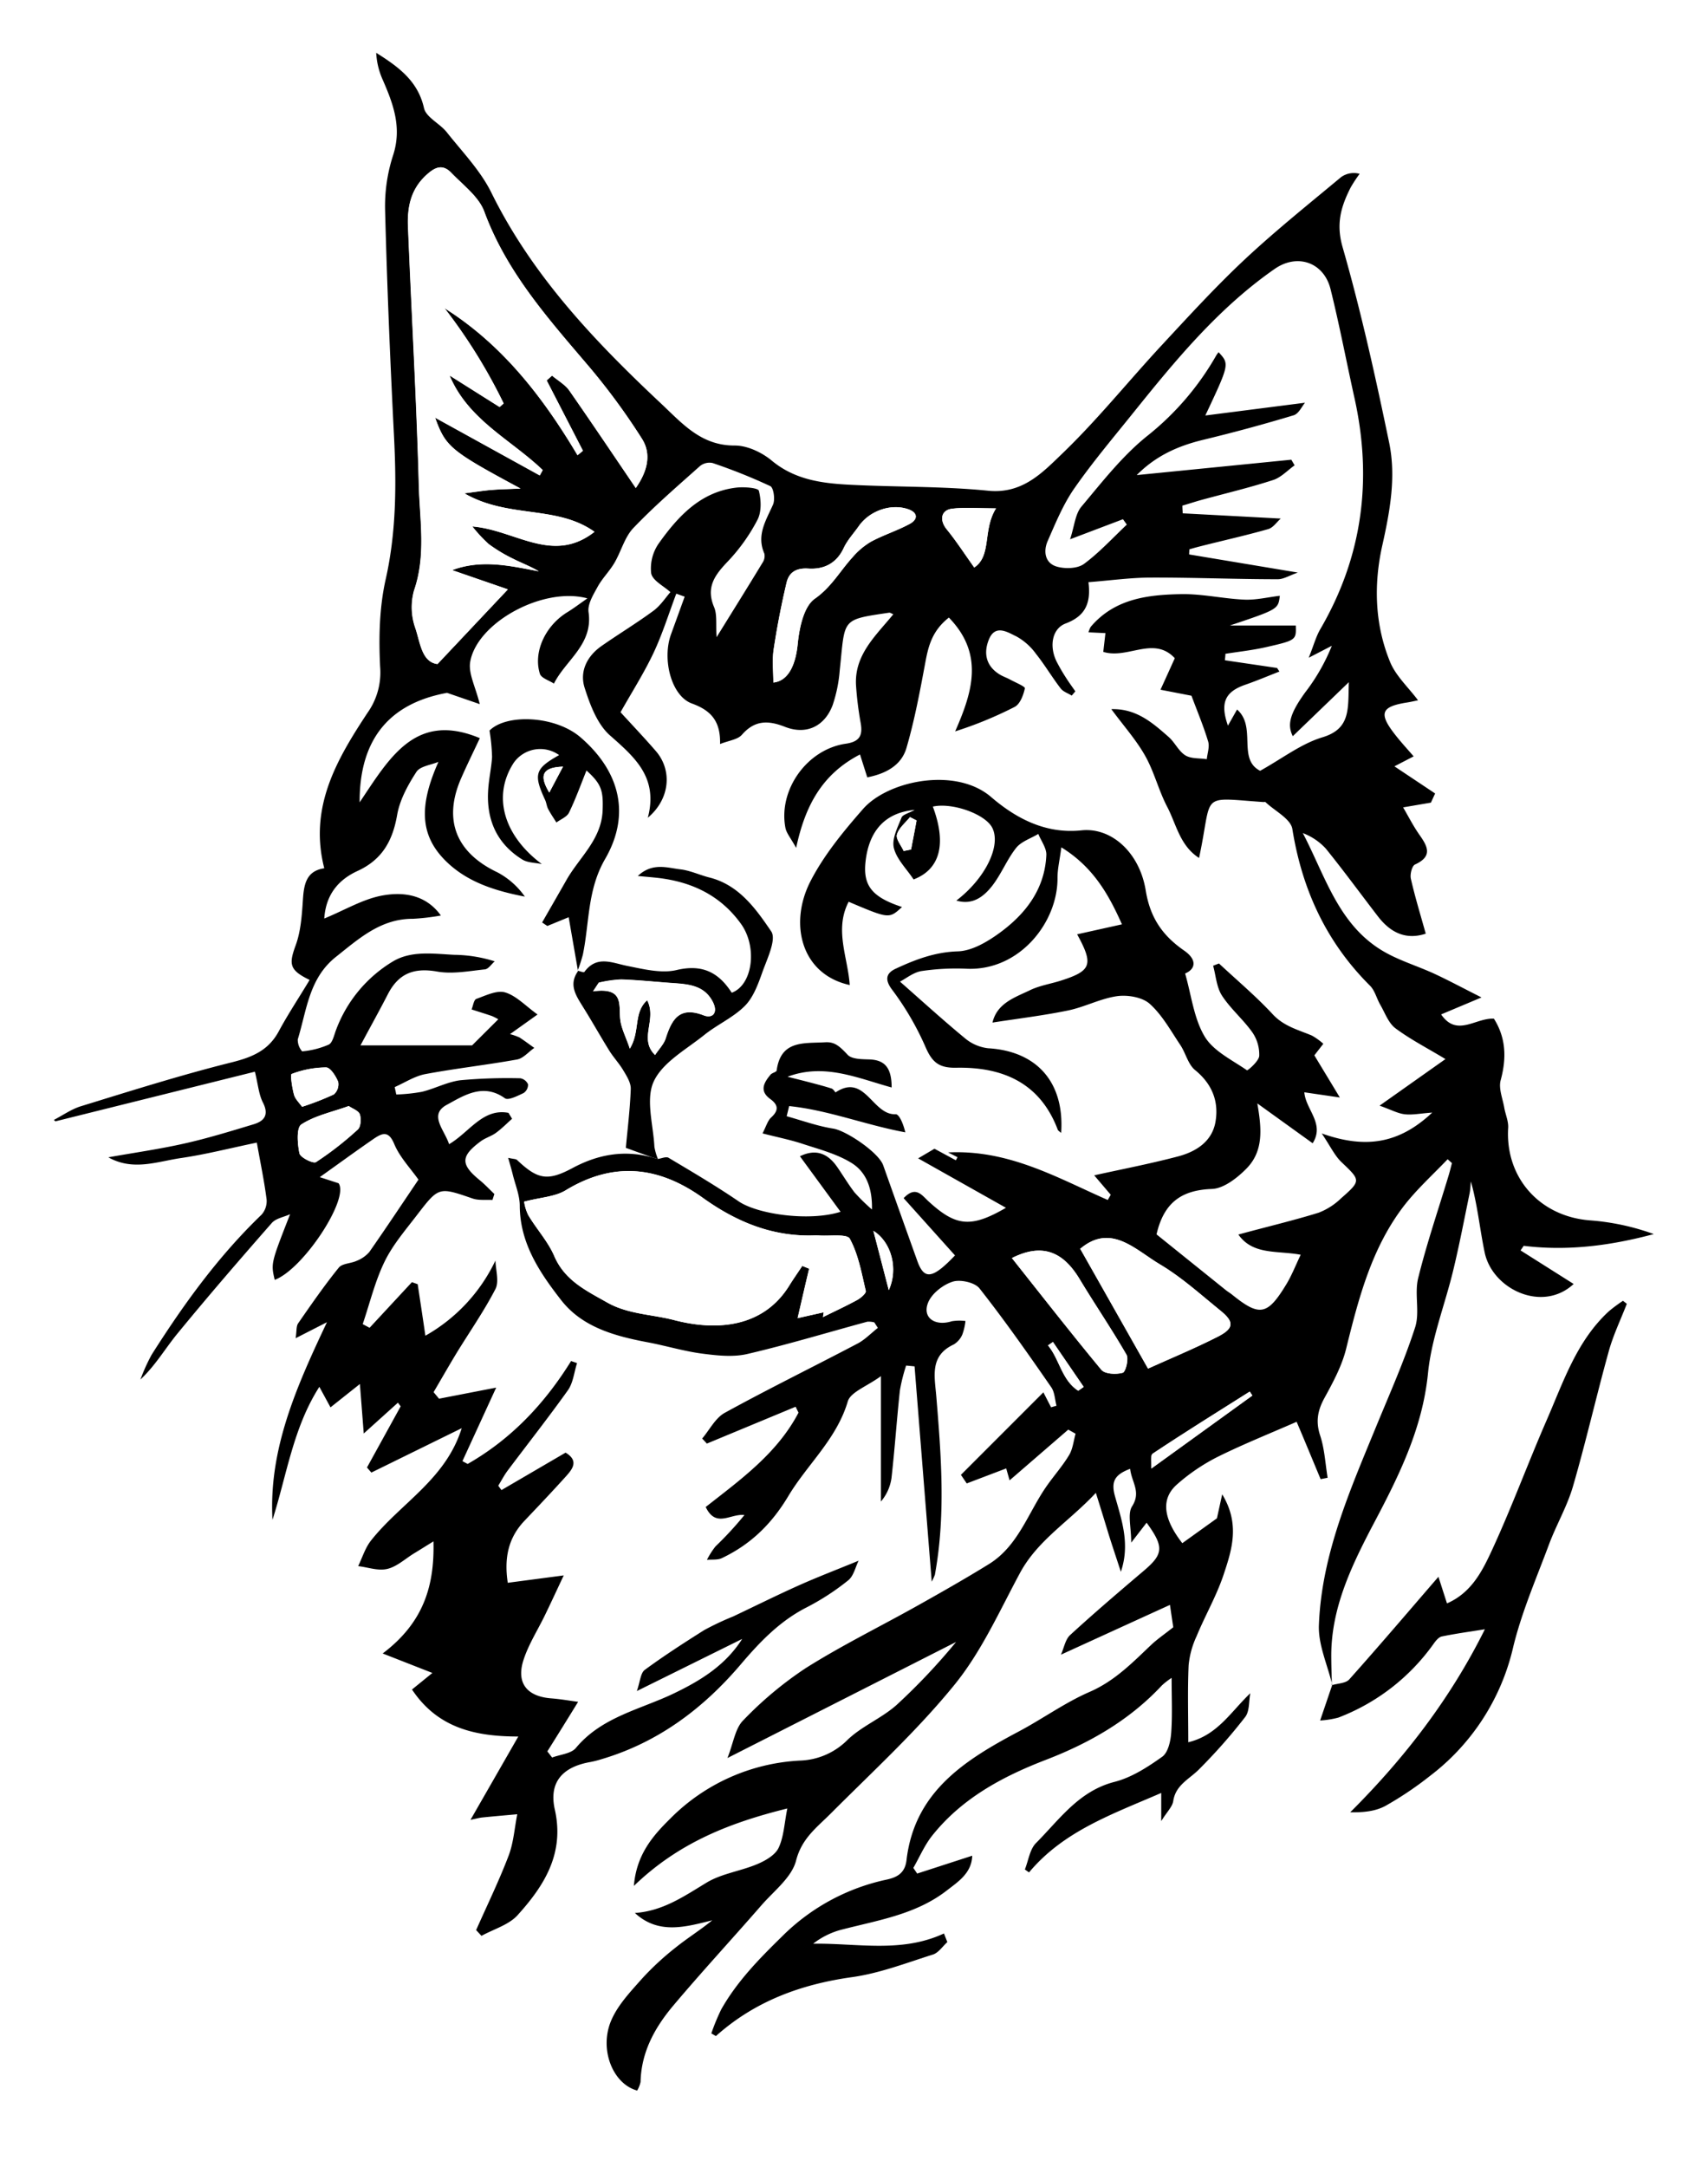 <svg id="9b7a5a9e-e3dd-4e51-b95f-904eed34ed82" data-name="Calque 1" xmlns="http://www.w3.org/2000/svg" viewBox="0 0 443.92 562.83"><defs><style>.\37 f44bf27-4bb3-42ae-9c97-01dfa5fed2dd{fill:#fff;}</style></defs><title>M13695</title><path class="7f44bf27-4bb3-42ae-9c97-01dfa5fed2dd" d="M1,1H444.92V563.85H1ZM151.23,253.27c-2.54,3.56-.51,6.42,1.34,9.39,2.33,3.72,4.47,7.56,6.79,11.29,1.12,1.79,2.62,3.37,3.68,5.19.87,1.47,2,3.19,1.89,4.77-.19,5.22-.84,10.43-1.28,15.27l6.84,2.48c-7.28-2-14.05-.79-20.65,2.75s-9.11,3-14.47-2.09c-.28-.27-.85-.22-2.29-.54.51,1.84.89,3.08,1.19,4.33.66,2.7,1.81,5.4,1.82,8.1,0,9.8,5.23,17.44,10.76,24.55s14.14,9.39,22.75,11c4.65.87,9.22,2.28,13.89,2.89,3.87.5,8,1,11.73.1,10.48-2.44,20.8-5.57,31.2-8.39a5.52,5.52,0,0,1,1.82.18l.92,1.43c-1.8,1.4-3.44,3.11-5.43,4.15-11.43,6-23,11.69-34.36,17.91-2.44,1.34-3.94,4.41-5.87,6.68.41.44.82.87,1.22,1.31l23.12-9.59.76,1.53c-5.54,10.6-15.09,17.44-24.12,24.51,2.66,5.58,6.46,1.64,10.06,2.09A89,89,0,0,1,187,402.7a20.23,20.23,0,0,0-2.23,3.5c1.3-.13,2.77.08,3.88-.45,7.45-3.54,12.91-8.82,17.28-16.13,4.94-8.25,12.54-14.76,15.44-24.56.73-2.46,4.94-3.89,8.62-6.58v32.57a12,12,0,0,0,2.74-6.07c.86-7.59,1.37-15.21,2.19-22.8a45.09,45.09,0,0,1,1.62-6.45l2.19.21c1.46,18.36,2.93,36.72,4.46,55.94a15.24,15.24,0,0,0,.82-1.8c2.84-15.43,1.65-30.89.37-46.35-.42-5.15-1.8-10.53,4.52-13.47a5.59,5.59,0,0,0,2.25-2.6,14.77,14.77,0,0,0,.81-3.5,12.29,12.29,0,0,0-3.54.06c-4.36,1.39-7.74-.91-6.18-4.81.94-2.37,3.85-4.65,6.37-5.46,2-.65,5.76.18,7,1.74,6.54,8.3,12.6,17,18.65,25.68.9,1.29.93,3.19,1.36,4.8l-1.41.4-2-3.88-21.43,21.43c.5.75,1,1.49,1.51,2.23l10.26-3.9.88,3.1,15.25-13.18,1.9,1.07c-.54,1.88-.74,4-1.71,5.59-1.69,2.81-3.91,5.3-5.8,8-4.84,6.91-7.37,15.58-15.07,20.31-6.06,3.73-12.26,7.26-18.47,10.74-9.69,5.43-19.7,10.33-29.08,16.24a95.29,95.29,0,0,0-16.29,13.61c-2.08,2.09-2.51,5.83-4.06,9.75l59.42-30.15a161,161,0,0,1-15.46,16.36c-3.87,3.45-9,5.49-12.73,9.05a18.23,18.23,0,0,1-12.3,5.4,51.11,51.11,0,0,0-33.92,15.2c-4.46,4.42-8.71,9.27-9.37,17.4,11.76-11.37,25.22-16.48,39.88-20.12-.79,3.93-.91,7.39-2.28,10.25-.89,1.87-3.41,3.31-5.52,4.2-4.32,1.82-9.28,2.45-13.21,4.83-5.82,3.52-11.31,7.36-18.61,7.87,6.16,5.66,13.08,3.64,20.11,1.9-3.1,2.53-6.45,4.61-9.5,7.06a73.29,73.29,0,0,0-8.77,8.11c-2.94,3.3-6.14,6.71-7.91,10.66-3.37,7.52.27,16.66,6.66,18.39a7.14,7.14,0,0,0,.89-2.26c.18-7.74,3.73-14.13,8.48-19.78,7.46-8.85,15.33-17.35,22.93-26.08,3.25-3.73,7.88-7.24,9-11.59,1.49-5.83,5.4-8.62,9.06-12.29,10.93-10.95,22.42-21.47,32.13-33.42,7-8.61,11.7-19.13,17-29,4.63-8.59,12.79-13.39,19.73-20.83,1.36,4.4,2.36,7.69,3.4,11,.95,3,1.95,6,3.1,9.5,2.48-7.27.15-13.61-1.59-19.85-1.06-3.8.16-5.45,4-6.9.38,3.51,2.93,6,.5,9.76-1.24,1.93-.22,5.33-.22,9.42l4-5.18c4.61,6.33,4.38,8.17-.83,12.57-6.43,5.43-12.83,10.89-19,16.57-1.29,1.18-1.64,3.39-2.43,5.14,9.75-4.45,18.82-8.6,28.33-12.93.41,2.78.69,4.68.86,5.81-2.26,1.8-4.18,3.09-5.83,4.66-4.86,4.62-9.46,9.34-15.91,12.13s-12.26,7-18.5,10.33c-14,7.42-27,15.63-29.09,33.36-.38,3.22-2.22,4.43-5.13,5.06A54.48,54.48,0,0,0,204.24,504c-5.93,5.8-11.68,11.67-15.79,18.93a53.62,53.62,0,0,0-2.58,6.25l1.19.69c10.14-9.07,22.11-13.45,35.41-15.31,7.14-1,14.06-3.68,21-5.87,1.44-.45,2.5-2.12,3.74-3.23l-.88-2.24c-11.08,5.15-22.51,2.49-34,2.66a20.42,20.42,0,0,1,6.86-3.51c9.61-2.54,19.62-3.94,27.81-10.26,3.08-2.38,6.52-4.57,6.68-9.09l-14.31,4.64-1-1.47c1.62-2.81,2.91-5.87,4.9-8.38,7.68-9.66,18.19-15.31,29.44-19.65,11.44-4.42,21.84-10.33,30.28-19.39a19.44,19.44,0,0,1,2.51-1.93c0,5.08.23,9.7-.11,14.28-.16,2.17-.82,5.12-2.33,6.2-3.79,2.7-8,5.4-12.39,6.53-9.3,2.38-14.32,9.78-20.42,15.9-1.62,1.63-2,4.54-2.89,6.85l1.08.77c9-10.76,21.62-15.11,34.36-20.64v7.31c1.54-2.46,2.89-3.73,3.12-5.18.64-4.14,4.08-5.66,6.61-8.17A142.9,142.9,0,0,0,324.63,447c1.17-1.5.93-4.08,1.33-6.17-5.17,4.88-8.55,10.92-16.12,12.73,0-6.9-.2-13.46.09-20A22.93,22.93,0,0,1,312,426c2.24-5.36,5.2-10.45,7-15.93,2.15-6.44,4.37-13.17-.34-20.93-.64,2.89-1.05,4.78-1.37,6.23l-9,6.46c-5.09-6.55-5.58-11.67-1.25-15.38a49.93,49.93,0,0,1,10.21-6.93c6.62-3.3,13.51-6.05,20.75-9.22,1.94,4.67,4.06,9.79,6.19,14.9l1.82-.36c-.61-3.67-.79-7.48-1.95-11-1.21-3.67-.62-6.57,1.18-9.83,2.21-4,4.47-8.23,5.57-12.64,3.25-13.12,6.62-26.17,15-37.12,3.36-4.38,7.57-8.12,11.39-12.15l1.12,1c-.29,1.09-.55,2.19-.88,3.27-2.67,8.86-5.68,17.64-7.9,26.62-1,4.08.48,8.85-.79,12.78-2.85,8.81-6.65,17.31-10.18,25.89-6.84,16.62-14.13,33.17-14.83,51.44-.2,5.11,2.23,10.32,3.45,15.5-1,2.85-1.93,5.69-3.16,9.29a23.38,23.38,0,0,0,4.75-.76,54,54,0,0,0,24.8-19.24c.54-.75,1.29-1.67,2.08-1.83,3.66-.75,7.37-1.26,11.19-1.87-8.77,17.73-20.66,33.3-35,47.54,3.48.07,6.6-.27,9.15-1.66a88.93,88.93,0,0,0,11.59-7.79,58.46,58.46,0,0,0,21.63-33.51c2.21-9.08,6-17.78,9.28-26.58,1.91-5.11,4.74-9.92,6.25-15.13,3.38-11.63,6.07-23.46,9.31-35.13,1.17-4.2,3.1-8.19,4.68-12.28l-1-.78a41.8,41.8,0,0,0-3.62,2.68c-8.39,7.7-11.83,18.28-16.19,28.28-4.85,11.11-9,22.52-14.11,33.53-2.54,5.51-5.37,11.32-11.82,14.11-.94-2.94-1.73-5.39-2.22-6.91-7.83,9.06-15.4,18-23.18,26.66-.92,1-3,1-4.54,1.5-.06-2.61-.18-5.22-.16-7.84.08-12,5-22.57,10.44-32.91,6.75-12.77,13.29-25.42,14.77-40.32.9-9.08,4.44-17.88,6.59-26.85,1.58-6.55,2.84-13.18,4.21-19.79.21-1,.23-2.1.34-3.15,1.74,6.14,2.31,12.39,3.59,18.48,2,9.53,15,15.71,23.12,8.16l-13.86-8.68.82-1.19c11.45,1.41,22.63,0,33.81-3.05a61.91,61.91,0,0,0-16.58-3.56c-13-1-22.05-11.05-21.27-24,.1-1.71-.71-3.46-1-5.2-.41-2.41-1.53-5-.95-7.19,1.56-5.76,1.4-11-1.75-16-4.71-.29-9.62,4.89-13.72-1.11L386,260.12c-4.91-2.48-8.49-4.4-12.16-6.11-4.65-2.15-9.7-3.59-14-6.27-11.17-6.94-14.55-19.39-20.28-30.31a15.57,15.57,0,0,1,5.95,4c4.68,5.77,9.06,11.78,13.6,17.67,3.6,4.66,7.71,6,12.4,4.46-1.33-4.78-2.78-9.49-3.87-14.28-.26-1.14.29-3.33,1.08-3.69,4.78-2.18,3.18-4.81,1.06-7.84-1.58-2.28-2.85-4.78-4.15-7l7.22-1.23,1.1-2.38-10.39-7.07,5-2.59c-1.77-2.07-3.45-3.91-5-5.87-4.11-5.31-3.41-7,3.14-8.1,1-.15,1.93-.38,3-.59-2.54-3.39-5.79-6.33-7.28-10-4-9.75-4.28-20.16-2-30.28,2-8.89,3.61-17.79,1.77-26.65-3.54-17.06-7.31-34.11-12.12-50.85-1.74-6.09-.36-10.53,2.1-15.4a36.14,36.14,0,0,1,2.35-3.58,5.7,5.7,0,0,0-4.84.87c-8.39,7-17,13.81-24.92,21.27-7.57,7.08-14.6,14.76-21.66,22.36-8.69,9.36-16.72,19.38-25.91,28.21-5.1,4.89-10.3,10.5-19.21,9.61-12-1.2-24.19-.93-36.28-1.57-7.12-.38-14.06-1.33-20-6.27-2.56-2.12-6.34-3.91-9.55-3.9-8.75.06-13.61-5.66-19.15-10.86-17.27-16.2-33.45-33.16-44.12-54.76-2.86-5.79-7.6-10.67-11.67-15.82-1.78-2.25-5.33-3.83-5.87-6.21C109.74,22,104.68,18.37,98.9,14.73a19.45,19.45,0,0,0,1.69,7c2.75,6.3,5,12.44,2.69,19.64a42.71,42.71,0,0,0-2.07,14.24c.51,19.6,1.34,39.19,2.32,58.77.62,12.48.61,24.77-2.17,37.12-1.65,7.34-1.82,15.18-1.44,22.73a18.07,18.07,0,0,1-3.27,11.92c-8,12.09-15.31,24.56-11.25,40.4-4.58.67-5.28,4-5.54,8s-.53,8.24-1.89,12c-1.79,4.91-1.69,6.45,3.62,9-2.71,4.46-5.6,8.77-8,13.32-2.69,5-6.89,6.75-12.24,8.09-13.2,3.3-26.2,7.43-39.22,11.41-2.47.75-4.69,2.34-7,3.54l.38.38,51.86-12.9c.82,3.3,1,5.87,2.08,8,1.62,3.17.4,4.81-2.38,5.65-6,1.82-11.93,3.65-18,5-6.53,1.47-13.19,2.41-19.79,3.59,6.45,3.63,12.73,1.08,18.94.18,6.47-.94,12.84-2.58,19.65-4,1,5.34,1.94,10.05,2.55,14.81A5.32,5.32,0,0,1,69,316.57c-11.22,10.78-20.25,23.28-28.54,36.35a47.41,47.41,0,0,0-2.91,6.44c3.92-3.67,6.46-8.1,9.67-12,8-9.71,16.18-19.22,24.47-28.66,1.07-1.22,3.15-1.54,4.76-2.28-5.09,12.76-5.09,12.76-4,17.05,7.42-2.75,19.46-21.06,16.6-25.09l-4.85-1.59c5.27-3.75,9.67-7,14.16-10.05,2.14-1.47,3.75-2.06,5.19,1.43s4.18,6.25,6.3,9.27c-4.19,6.2-8.4,12.54-12.76,18.78a8.39,8.39,0,0,1-3.28,2.3c-1.52.72-3.77.66-4.67,1.78-3.75,4.63-7.15,9.55-10.55,14.45-.53.76-.37,2-.66,3.88L86,344.47c-8,16.85-15.13,33-14.16,51.34,3.72-11.62,5.37-23.93,12.18-34.55l2.87,5.33,7.64-6.07c.34,4.5.64,8.32,1,12.86l8.88-8,.72.94-8.76,15.89,1.14,1.32L121,372c-4.17,13.35-16,19.5-23.58,29.21-1.46,1.89-2.2,4.36-3.27,6.56,2.56.29,5.27,1.25,7.63.71s4.59-2.58,6.86-4c1.5-.91,3-1.84,5.08-3.14.31,11.78-2.74,21.23-13.2,29.12l12.92,5.06-5.3,4.3c6.6,9.93,16.26,12.21,27.63,12.21l-12.42,21.64c1.5-.3,2.27-.53,3.06-.61,3-.31,6.06-.57,9.09-.84-.72,3.61-1,7.4-2.26,10.8-2.5,6.55-5.58,12.87-8.43,19.29l1.39,1.5c3.18-1.75,7.09-2.84,9.39-5.38,6.93-7.66,12.24-16,9.67-27.43-1.59-7.07,2-11.08,9.27-12.35a26.79,26.79,0,0,0,2.9-.74c14.65-4.34,26.34-13.1,36.11-24.56,5-5.85,10.18-11.31,17.18-14.87a63.17,63.17,0,0,0,10.77-7c1.44-1.15,1.91-3.51,2.73-5.12-5.5,2.26-10.53,4.18-15.44,6.37-5.77,2.58-11.44,5.4-17.16,8.11a72.8,72.8,0,0,0-7.57,3.57c-5.25,3.26-10.44,6.64-15.41,10.31-1.11.82-1.19,3-2.06,5.5L194,426.74c-4.35,6.84-10.75,10.77-17.56,14.06-8.83,4.25-18.91,6.13-25.68,14.28-1.24,1.5-4.07,1.68-6.16,2.47l-1.24-1.6c2.61-4.21,5.21-8.41,8-12.87-2.44-.32-4.73-.73-7-.9-6.33-.49-9.14-4-7.17-10.06,1.33-4.06,3.72-7.76,5.59-11.64,1.55-3.19,3-6.41,4.84-10.24L133,412.16c-1-6.39.11-11.65,4.33-16.09,3.65-3.84,7.3-7.68,10.84-11.61,1.72-1.91,3.31-4-.14-6.11l-16.57,9.78-.83-1.14c.86-1.38,1.62-2.83,2.59-4.12,5.17-6.88,10.53-13.62,15.49-20.64,1.38-2,1.63-4.71,2.4-7.09l-1.55-.53c-6.87,11.08-15.56,20.27-26.88,26.73l-1.36-.73,8.77-19.1-14.85,2.88-1.42-1.7c2-3.35,3.86-6.73,5.88-10,3.42-5.59,7.21-11,10.2-16.79,1-1.95,0-4.91,0-7.4A44.2,44.2,0,0,1,111.61,348c-.74-4.88-1.39-9.13-2-13.38l-1.5-.53-11,11.85L95.32,345c1.85-5.44,3.19-11.12,5.69-16.24,2.14-4.4,5.47-8.26,8.49-12.19,5.61-7.3,5.65-7.19,14.39-4.2,1.57.54,3.43.28,5.15.38l.5-1.55c-1.27-1.21-2.48-2.51-3.83-3.61-5-4.09-5-6.2.3-10.09,1.19-.88,2.72-1.3,3.92-2.17,1.5-1.09,2.81-2.43,4.21-3.67l-.93-1.54c-6.69-1.27-10.17,5.06-15.44,8.14-1.2-3.73-5.38-7.65-.59-10.23,4.29-2.32,9.41-5.78,15.08-1.71.88.63,3.32-.62,4.88-1.35a2.6,2.6,0,0,0,1.15-2.26,2.69,2.69,0,0,0-2-1.57,134.4,134.4,0,0,0-15.56.51c-3.4.42-6.61,2.17-10,3a44.74,44.74,0,0,1-6.68.7l-.42-1.92c2.64-1.16,5.18-2.85,7.94-3.37,7.93-1.49,16-2.37,23.93-3.81,1.6-.28,2.95-1.93,4.42-3-1.28-.91-2.53-1.85-3.84-2.71a15.67,15.67,0,0,0-2.47-.87l7.15-5.1c-3.09-2.21-5.48-4.84-8.4-5.73-2.16-.65-5.07.81-7.51,1.68-.65.24-.83,1.79-1.23,2.74,1.77.57,3.54,1.12,5.29,1.71a15.15,15.15,0,0,1,1.65.84l-6.82,6.79h-29c2.77-5.18,5-9.23,7.15-13.36,2.75-5.38,6.83-6.88,12.8-5.82,4,.7,8.27-.14,12.39-.57.91-.1,1.7-1.36,2.55-2.09a36.31,36.31,0,0,0-10.54-1.69c-5.42-.28-11.14-1.15-15.94,1.73A35,35,0,0,0,88.4,268.51c-.54,1.37-.88,3.37-1.91,3.9a22.16,22.16,0,0,1-6.94,1.77,4.57,4.57,0,0,1-1.14-3.11c2.3-7.61,2.85-15.93,10-21.5,6-4.76,11.67-9.88,20-9.83a58.85,58.85,0,0,0,7.2-.85c-4-5.59-9.83-6.11-15.09-5.22s-9.87,3.77-15.22,6c.42-6.37,3.81-10.13,8.64-12.35,6.44-2.95,9.14-7.86,10.31-14.6.68-3.91,2.79-7.75,5-11.14,1-1.48,3.76-1.77,5.72-2.6-5,11.26-4.83,18.85,1.59,25.43,5.56,5.7,13,8,20.87,9.57a20.21,20.21,0,0,0-7.14-6.31c-10.74-5.1-14.17-13.61-9.41-24.45,1.44-3.3,3-6.52,4.85-10.4-16.69-7-23.44,5.05-31.24,16.68-.07-17.16,8.46-25.84,22.72-28.45l8.5,2.93c-1.08-4.45-3-7.94-2.48-11,1.78-10.21,19-19.58,30.46-16.47-2,1.39-3.48,2.55-5.09,3.52-5.74,3.43-9.07,10.33-7.26,16.07.35,1.12,2.39,1.72,3.65,2.55,3.06-6.12,10.21-10.14,9-18.55-.29-2.06,1.23-4.55,2.36-6.6s3.07-4,4.35-6.19c1.76-3,2.65-6.68,4.94-9.08,5.44-5.69,11.44-10.85,17.32-16.1a3.93,3.93,0,0,1,3.26-.78,145.67,145.67,0,0,1,15,6c.87.41,1.3,3.49.72,4.79-1.82,4.12-4.37,7.92-2.26,12.74a3.09,3.09,0,0,1-.47,2.36c-3.74,6.17-7.57,12.29-11.94,19.35-.23-3.32.19-5.83-.65-7.8-2.18-5.14.16-8.31,3.51-11.82a47.58,47.58,0,0,0,7.76-10.86c1.09-2.09,1-5.19.36-7.56-.2-.75-3.83-1-5.81-.81-9.33,1.07-15.16,7.41-20.18,14.46a11.39,11.39,0,0,0-2,7.77c.35,1.9,3.27,3.32,5,4.92-1.26,1.43-2.57,3.49-4.39,4.83-4.38,3.23-9.06,6.05-13.52,9.17-3.76,2.63-5.74,6.6-4.38,10.86,1.41,4.42,3.28,9.44,6.58,12.35,6.47,5.72,12.6,10.93,9.84,21.4,5.78-4.87,6.41-12.34,2.11-17.3-2.88-3.33-5.92-6.53-9.2-10.11,3-5.32,6.13-10.22,8.59-15.44,2.33-5,4-10.23,5.9-15.36L179,156c-1.18,3.25-2.35,6.5-3.54,9.75-2.38,6.5.07,16,5.42,18,4.92,1.79,7.47,4.54,7.32,10.53,2.29-.92,4.58-1.15,5.68-2.41,3.33-3.82,6.81-3.78,11.19-2.06,5.49,2.15,10.27-.06,12.38-5.61a37.15,37.15,0,0,0,1.86-9.17c1.44-13.39.17-13,12.84-14.87.25,0,.54.19,1.08.41-4.54,5.56-10.2,10.54-9.69,18.55a88.07,88.07,0,0,0,1.21,9.72c.58,3.26-.34,4.84-3.86,5.35-10.08,1.45-17.58,12-15.71,21.83.27,1.43,1.41,2.7,2.79,5.24,2.36-11.06,6.8-19.2,16.6-24.27l1.89,5.91c4.63-.9,8.82-3,10.18-7.62,2.12-7.25,3.51-14.73,4.9-22.17.79-4.29,1.77-8.28,6.13-11.71,9.22,9.49,6.13,19.34,1.63,29.56a101.16,101.16,0,0,0,15.47-6.35c1.41-.74,2.27-3.06,2.65-4.82.1-.47-2.5-1.54-3.88-2.3-.87-.47-1.84-.79-2.68-1.31-3.57-2.19-4.23-5.56-2.79-9.08,1.67-4.07,4.91-1.86,7.2-.77a15.68,15.68,0,0,1,5.06,4.53c2.27,2.85,4.14,6,6.36,8.91.66.87,1.92,1.28,2.91,1.9l.94-1.1c-.81-1.16-1.65-2.3-2.41-3.5a48.74,48.74,0,0,1-2.5-4.31c-2-4.06-1.06-8.51,2.38-9.81,4.54-1.71,6.73-4.62,5.93-10.73,5.66-.44,11-1.18,16.34-1.2,11,0,21.91.38,32.87.43,1.51,0,3-1,5.21-1.73L310.06,145l.06-1.33c.88-.25,1.76-.51,2.64-.73,6-1.49,11.95-2.84,17.85-4.52,1.32-.38,2.31-1.9,3.27-2.74l-25.48-1.36c0-.65-.07-1.3-.1-2,1.63-.49,3.26-1,4.9-1.46,6.24-1.71,12.54-3.21,18.69-5.19,2.06-.66,3.74-2.51,5.59-3.82l-.86-1.46-40.18,4c5.06-5.1,10.84-7.6,17.25-9.16q11.85-2.86,23.54-6.38c1.33-.4,2.18-2.37,2.95-3.26L314.27,109c6.29-13.37,6.29-13.37,3.44-16.44a8.79,8.79,0,0,0-.57.79,72.57,72.57,0,0,1-17.7,20.75c-6.59,5.2-11.91,12.08-17.37,18.57-1.62,1.91-1.81,5-2.95,8.48l13.75-5.21,1,1.4c-3.67,3.46-7.1,7.27-11.15,10.22-1.69,1.23-4.91,1.32-7.08.68-3.06-.9-3.51-4-2.34-6.64,2-4.67,4-9.5,6.91-13.65C285,121,290.47,114.6,295.74,108c10.91-13.59,22-27,36.45-37.13,5.91-4.14,12.82-1.75,14.56,5.24,2.33,9.35,4.12,18.83,6.21,28.23,4.71,21.17,2.12,41.23-8.88,60.09-1.12,1.92-1.7,4.16-3,7.41l6-3.1a50.62,50.62,0,0,1-6.92,12.1c-4,5.54-4.72,8.41-3.23,11.38l14.49-14.07c-.23,6.93.55,12.12-6.93,14.34-5.5,1.63-10.35,5.47-16.12,8.68-6-3-.88-11.4-6-15.92L320,189.47c-2.1-5.95-.75-8.81,4.55-10.64,3-1,5.89-2.27,8.83-3.41l-.61-.93-13.56-2c0-.56.09-1.12.13-1.68,3.53-.56,7.09-.94,10.57-1.73,7.86-1.79,7.84-1.87,7.72-5.61H320.46c12.55-4.23,12.55-4.23,13-7.73-3.06.36-6.14,1.13-9.18,1-5.46-.23-10.89-1.51-16.32-1.43-8.73.14-17.4,1.14-23.64,8.49a5.62,5.62,0,0,0-.58,1.43l4.4.21c-.22,1.93-.4,3.45-.56,4.87,6.38,2,13.08-4.24,18.59,1.64-1.18,2.61-2.35,5.18-3.72,8.19l8.05,1.56c1.57,4.2,3.17,8,4.34,11.91.41,1.37-.21,3-.36,4.58-1.88-.29-4.08-.07-5.57-1-1.76-1.09-2.72-3.36-4.33-4.77-4.18-3.67-8.41-7.43-14.91-7.23,3.28,4.44,6.51,8.06,8.84,12.2s3.47,8.95,5.69,13.18c2.36,4.5,3.27,10.06,8.27,13.27,3.69-17.08-.21-15.7,16.76-14.52.16,0,.4-.09.49,0,2.45,2.31,6.62,4.36,7,7,2.54,15.78,8.83,29.41,20.2,40.72,1.26,1.26,1.71,3.32,2.65,4.93,1.22,2.11,2.12,4.74,3.94,6.11,3.86,2.9,8.23,5.14,13,8l-17.12,12.1c3.06,1.09,4.73,2,6.49,2.23,1.94.24,3.95-.19,7.2-.43-8.69,8.18-17.44,9.45-28.72,5.42,2.24,3.32,3.34,5.74,5.12,7.44,5,4.75,5.16,4.8-.12,9.43a17.24,17.24,0,0,1-5.82,3.72c-6.7,2.07-13.52,3.71-20.85,5.67,3.79,5.39,10.09,4.11,16.2,5.25-1.31,2.72-2.3,5.3-3.71,7.63-4.94,8.16-7,8.5-14.14,2.72-.52-.42-1.1-.75-1.62-1.17l-18-14.47c1.93-8.4,6.63-11.52,14.41-11.8,3.11-.12,6.64-2.87,9-5.33,4.53-4.64,3.87-10.57,2.79-16.89L342.13,298c3.21-5.11-1.8-8.7-2.17-13.24l9.23,1.39c-2.77-4.6-4.82-8-6.62-10.95l2.33-3a16.34,16.34,0,0,0-3-2.15c-3.54-1.52-7.23-2.39-10.12-5.48-4.36-4.69-9.31-8.85-14-13.23l-1.52.58c.72,2.61.89,5.58,2.29,7.75,2.23,3.44,5.51,6.18,7.89,9.54a10.14,10.14,0,0,1,1.8,6.15c-.11,1.38-3,3.85-3.19,3.72-3.9-2.69-8.76-5-11-8.79-2.82-4.73-3.45-10.75-5.07-16.35,2.7-1.13,3.2-3.55-.24-5.94-5.57-3.89-8.8-8.49-10-15.63-1.59-9.8-8.87-16.44-16.71-15.61-9.6,1-17.34-3.39-23.5-8.68-9.14-7.85-26.78-4.29-33.28,3.15-5.1,5.82-10.18,12-13.68,18.82-5.63,11-2.36,24.13,10.31,26.74-.48-7.19-4-14.39-.28-21.63,10.51,4.45,10.51,4.45,13.87,1.36-7.77-2.55-10.18-5.54-9.48-11.8.89-8,5.11-12.75,12.78-13.42-1.65.92-3.13,1.24-3.43,2-1,2.54-2.59,5.5-2,7.84.69,2.93,3.28,5.42,5.14,8.22,6.75-2.59,8.62-9.11,5-18.92,5-1.13,13.64,1.94,15.45,5.51,2.35,4.65-1.82,13.17-9.34,18.9,4.16,1.24,7-1,9.2-3.68,2.45-3,3.91-6.9,6.34-10,1.34-1.68,3.81-2.45,5.76-3.63.74,1.83,2.17,3.69,2.09,5.48-.39,8.81-5.34,15.25-12.1,20.19-3.18,2.32-7.2,4.72-10.9,4.83-6,.18-11.07,2.14-16.16,4.51-2.21,1-3.1,2.59-.92,5.46a74.3,74.3,0,0,1,8.73,15c1.7,3.87,3.48,5.35,7.94,5.26,12-.23,21.76,3.86,26.37,16.08.1.29.48.47.89.86,1-13.14-6.31-21.23-19-22a11.4,11.4,0,0,1-6.09-2.67c-5.62-4.61-11-9.52-16.8-14.64,1.58-.81,3.49-2.41,5.59-2.74a61.31,61.31,0,0,1,11.81-.6c13.76.55,23.65-12.15,23.54-23.63,0-2.35.55-4.71,1-7.91,8.18,5.09,12.19,12,15.75,20l-11.65,2.59c4.34,7.9,3.68,9.5-4.13,12-2.69.87-5.57,1.29-8.08,2.5-4,1.91-8.6,3.36-9.79,8.43,6.84-1.07,13.33-1.84,19.71-3.16,4.32-.9,8.41-3.11,12.74-3.71,2.73-.38,6.51.26,8.42,2,3.24,2.9,5.46,7,7.94,10.68,1.41,2.1,2,5,3.85,6.53,4.5,3.68,6.29,8.3,5.26,13.66-1,5-5.17,7.6-9.82,8.8-7.14,1.85-14.39,3.27-21.66,4.88l4.3,5.05-.78,1.35c-13.06-5.73-25.67-13.12-41.49-12.35l2.44,1.24-.43.8-5.56-3-4.24,2.5,22.82,12.84c-9.13,5.32-13,4.83-20.14-1.69-1.75-1.62-3.33-4.1-6.45-.81l13.35,14.87c-5.88,6.17-8,6.37-9.81,1.4q-4.44-12.39-8.85-24.8c-1.18-3.34-9.63-9-13-9.54-4.1-.64-8.07-2.1-12.09-3.21l.64-2.64c10.18,1,19.89,4.92,30.19,6.82-.55-2.21-1.59-4.75-2.51-4.7-6.07.27-8-10.79-15.62-5.67-.08.06-.6-.83-1-1-1.63-.54-3.3-1-5-1.42-2.15-.57-4.32-1.1-6.48-1.65,9.52-3.58,18,.3,27.06,2.79,0-5.09-1.73-7.18-5.9-7.29-1.9-.06-4.47-.06-5.53-1.2-2.29-2.46-3.52-3.39-5.87-3.25-5.48.34-11.52-.61-12.58,7.32-.06.42-1.19.61-1.6,1.1-1.71,2.05-3,4.21-.07,6.31,2.15,1.56,2.21,3,.22,4.82-.85.78-1.19,2.13-2.22,4.12,4,1,7.37,1.69,10.59,2.77,4.32,1.45,8.9,2.65,12.69,5,3.4,2.14,5.29,6,5.16,12a51.5,51.5,0,0,1-4.54-4.45c-1.62-2.11-3-4.41-4.5-6.6-2.47-3.57-5.6-4.8-9.68-2.78l10.56,14.42c-8.14,2.58-21.56.65-26.49-2.71-5.9-4-12.08-7.66-18.22-11.32-.63-.38-1.83.18-2.77.31a14.43,14.43,0,0,1-.92-3.17c-.29-5.71-2.31-12.29-.18-16.92,2.3-5,8.42-8.31,13.1-12.07,3.37-2.71,7.53-4.55,10.56-7.55,2.19-2.18,3.43-5.52,4.5-8.55,1.25-3.58,3.82-8.72,2.38-10.84-4-5.85-8.36-12.09-16.09-14-2.52-.63-5-1.81-7.5-2.11-3.46-.4-7.26-1.85-11.08,1.72,2.34.22,3.82.34,5.29.51,8.8,1,16.22,4.56,21.52,11.92,4.34,6,3.06,15.86-2.4,17.9-3.39-5.26-7.62-7.48-14.31-5.9-4,.94-8.57-.21-12.76-1.05s-8-2.86-11.24,1.56c-.15.2-1.15-.22-1.76-.35a36.83,36.83,0,0,0,1.34-4.09c1.72-8.3,1.14-16.82,5.77-24.82,6.74-11.65,3.83-22.82-6.36-31.61-6.61-5.7-19.33-6.17-23.67-1.77a51.38,51.38,0,0,1,.66,6.84c-.12,2.81-.76,5.6-1,8.42-.55,7.75,2.14,14.07,8.87,18.24,1.4.86,3.36.81,5.07,1.18-9.89-7.37-12.94-17.63-7.31-26.31a8.43,8.43,0,0,1,11.8-2c-6.29,3.52-6.73,5-3.63,11.68.34.74.4,1.62.78,2.33.63,1.21,1.42,2.34,2.14,3.5,1.13-.84,2.74-1.45,3.28-2.57,1.73-3.55,3.07-7.3,4.54-10.94,3.93,3.54,4.37,5.25,4.2,10.27-.25,7.63-6,12.23-9.39,18.15-2.1,3.69-4.23,7.37-6.34,11.06l1.35.91,5.55-2.28Z" transform="translate(-1 -1.02)"/><path d="M347.25,438.62c-1.23-5.16-3.66-10.37-3.46-15.48.7-18.27,8-34.82,14.83-51.44,3.53-8.58,7.33-17.08,10.18-25.89,1.27-3.93-.22-8.7.79-12.78,2.22-9,5.23-17.76,7.9-26.62.33-1.08.59-2.18.88-3.27l-1.12-1c-3.82,4-8,7.77-11.39,12.15-8.39,10.95-11.76,24-15,37.12-1.1,4.41-3.36,8.61-5.57,12.64-1.8,3.26-2.39,6.16-1.18,9.83,1.16,3.49,1.34,7.3,1.95,11l-1.82.36C342.1,380.13,340,375,338,370.34c-7.24,3.17-14.13,5.92-20.75,9.22a49.93,49.93,0,0,0-10.21,6.93c-4.33,3.71-3.84,8.83,1.25,15.38l9-6.46c.32-1.45.73-3.34,1.37-6.23,4.71,7.76,2.49,14.49.34,20.93-1.83,5.48-4.79,10.57-7,15.93a22.93,22.93,0,0,0-2.07,7.54c-.29,6.55-.09,13.11-.09,20,7.57-1.81,11-7.85,16.12-12.73-.4,2.09-.16,4.67-1.33,6.17a142.9,142.9,0,0,1-12.09,13.69c-2.53,2.51-6,4-6.61,8.17-.23,1.45-1.58,2.72-3.12,5.18v-7.31c-12.74,5.53-25.36,9.88-34.36,20.64l-1.08-.77c.93-2.31,1.27-5.22,2.89-6.85,6.1-6.12,11.12-13.52,20.42-15.9,4.42-1.13,8.6-3.83,12.39-6.53,1.51-1.08,2.17-4,2.33-6.2.34-4.58.11-9.2.11-14.28A19.44,19.44,0,0,0,303,438.8c-8.44,9.06-18.84,15-30.28,19.39-11.25,4.34-21.76,10-29.44,19.65-2,2.51-3.28,5.57-4.9,8.38l1,1.47,14.31-4.64c-.16,4.52-3.6,6.71-6.68,9.09-8.19,6.32-18.2,7.72-27.81,10.26a20.42,20.42,0,0,0-6.86,3.51c11.47-.17,22.9,2.49,34-2.66l.88,2.24c-1.24,1.11-2.3,2.78-3.74,3.23-6.93,2.19-13.85,4.87-21,5.87-13.3,1.86-25.27,6.24-35.41,15.31l-1.19-.69a53.62,53.62,0,0,1,2.58-6.25c4.11-7.26,9.86-13.13,15.79-18.93a54.48,54.48,0,0,1,27.23-14.78c2.91-.63,4.75-1.84,5.13-5.06,2.08-17.73,15.09-25.94,29.09-33.36,6.24-3.3,12.05-7.53,18.5-10.33s11.05-7.51,15.91-12.13c1.65-1.57,3.57-2.86,5.83-4.66-.17-1.13-.45-3-.86-5.81-9.51,4.33-18.58,8.48-28.33,12.93.79-1.75,1.14-4,2.43-5.14,6.2-5.68,12.6-11.14,19-16.57,5.21-4.4,5.44-6.24.83-12.57l-4,5.18c0-4.09-1-7.49.22-9.42,2.43-3.79-.12-6.25-.5-9.76-3.81,1.45-5,3.1-4,6.9,1.74,6.24,4.07,12.58,1.59,19.85-1.15-3.52-2.15-6.5-3.1-9.5-1-3.28-2-6.57-3.4-11-6.94,7.44-15.1,12.24-19.73,20.83-5.32,9.88-10,20.4-17,29-9.71,11.95-21.2,22.47-32.13,33.42-3.66,3.67-7.57,6.46-9.06,12.29-1.12,4.35-5.75,7.86-9,11.59-7.6,8.73-15.47,17.23-22.93,26.08-4.75,5.65-8.3,12-8.48,19.78a7.14,7.14,0,0,1-.89,2.26c-6.39-1.73-10-10.87-6.66-18.39,1.77-4,5-7.36,7.91-10.66a73.29,73.29,0,0,1,8.77-8.11c3.05-2.45,6.4-4.53,9.5-7.06-7,1.74-13.95,3.76-20.11-1.9,7.3-.51,12.79-4.35,18.61-7.87,3.93-2.38,8.89-3,13.21-4.83,2.11-.89,4.63-2.33,5.52-4.2,1.37-2.86,1.49-6.32,2.28-10.25-14.66,3.64-28.12,8.75-39.88,20.12.66-8.13,4.91-13,9.37-17.4A51.11,51.11,0,0,1,209,458.34a18.23,18.23,0,0,0,12.3-5.4c3.71-3.56,8.86-5.6,12.73-9.05a161,161,0,0,0,15.46-16.36l-59.42,30.15c1.55-3.92,2-7.66,4.06-9.75a95.29,95.29,0,0,1,16.29-13.61c9.38-5.91,19.39-10.81,29.08-16.24,6.21-3.48,12.41-7,18.47-10.74,7.7-4.73,10.23-13.4,15.07-20.31,1.89-2.7,4.11-5.19,5.8-8,1-1.62,1.17-3.71,1.71-5.59l-1.9-1.07-15.25,13.18-.88-3.1-10.26,3.9c-.5-.74-1-1.48-1.51-2.23l21.43-21.43,2,3.88,1.41-.4c-.43-1.61-.46-3.51-1.36-4.8-6-8.68-12.11-17.38-18.65-25.68-1.23-1.56-5-2.39-7-1.74-2.52.81-5.43,3.09-6.37,5.46-1.56,3.9,1.82,6.2,6.18,4.81a12.29,12.29,0,0,1,3.54-.06,14.77,14.77,0,0,1-.81,3.5,5.59,5.59,0,0,1-2.25,2.6c-6.32,2.94-4.94,8.32-4.52,13.47,1.28,15.46,2.47,30.92-.37,46.35a15.24,15.24,0,0,1-.82,1.8c-1.53-19.22-3-37.58-4.46-55.94l-2.19-.21a45.09,45.09,0,0,0-1.62,6.45c-.82,7.59-1.33,15.21-2.19,22.8a12,12,0,0,1-2.74,6.07V358.48c-3.68,2.69-7.89,4.12-8.62,6.58-2.9,9.8-10.5,16.31-15.44,24.56-4.37,7.31-9.83,12.59-17.28,16.13-1.11.53-2.58.32-3.88.45a20.23,20.23,0,0,1,2.23-3.5,89,89,0,0,0,7.51-8.14c-3.6-.45-7.4,3.49-10.06-2.09,9-7.07,18.58-13.91,24.12-24.51l-.76-1.53L184.72,376c-.4-.44-.81-.87-1.22-1.31,1.93-2.27,3.43-5.34,5.87-6.68,11.32-6.22,22.93-11.9,34.36-17.91,2-1,3.63-2.75,5.43-4.15l-.92-1.43a5.52,5.52,0,0,0-1.82-.18c-10.4,2.82-20.72,5.95-31.2,8.39-3.71.86-7.86.4-11.73-.1-4.67-.61-9.24-2-13.89-2.89-8.61-1.61-17.21-3.89-22.75-11S136.13,324,136.09,314.21c0-2.7-1.16-5.4-1.82-8.1-.3-1.25-.68-2.49-1.19-4.33,1.44.32,2,.27,2.29.54,5.36,5.07,7.92,5.6,14.47,2.09s13.37-4.76,20.65-2.75l1.5.41c.94-.13,2.14-.69,2.77-.31,6.14,3.66,12.32,7.29,18.22,11.32,4.93,3.36,18.35,5.29,26.49,2.71l-10.56-14.42c4.08-2,7.21-.79,9.68,2.78,1.52,2.19,2.88,4.49,4.5,6.6a51.5,51.5,0,0,0,4.54,4.45c.13-6-1.76-9.82-5.16-12-3.79-2.39-8.37-3.59-12.69-5-3.22-1.08-6.58-1.74-10.59-2.77,1-2,1.37-3.34,2.22-4.12,2-1.83,1.93-3.26-.22-4.82-2.9-2.1-1.64-4.26.07-6.31.41-.49,1.54-.68,1.6-1.1,1.06-7.93,7.1-7,12.58-7.32,2.35-.14,3.58.79,5.87,3.25,1.06,1.14,3.63,1.14,5.53,1.2,4.17.11,5.9,2.2,5.9,7.29-9-2.49-17.54-6.37-27.06-2.79,2.16.55,4.33,1.08,6.48,1.65,1.66.44,3.33.88,5,1.42.42.13.94,1,1,1,7.66-5.12,9.55,5.94,15.62,5.67.92-.05,2,2.49,2.51,4.7-10.3-1.9-20-5.77-30.19-6.82l-.64,2.64c4,1.11,8,2.57,12.09,3.21,3.37.52,11.82,6.2,13,9.54q4.4,12.4,8.85,24.8c1.78,5,3.93,4.77,9.81-1.4l-13.35-14.87c3.12-3.29,4.7-.81,6.45.81,7.11,6.52,11,7,20.14,1.69l-22.82-12.84,4.24-2.5,5.56,3,.43-.8-2.44-1.24c15.82-.77,28.43,6.62,41.49,12.35l.78-1.35-4.3-5.05c7.27-1.61,14.52-3,21.66-4.88,4.65-1.2,8.84-3.76,9.82-8.8,1-5.36-.76-10-5.26-13.66-1.84-1.5-2.44-4.43-3.85-6.53-2.48-3.7-4.7-7.78-7.94-10.68-1.91-1.72-5.69-2.36-8.42-2-4.33.6-8.42,2.81-12.74,3.71-6.38,1.32-12.87,2.09-19.71,3.16,1.19-5.07,5.83-6.52,9.79-8.43,2.51-1.21,5.39-1.63,8.08-2.5,7.81-2.51,8.47-4.11,4.13-12l11.65-2.59c-3.56-8-7.57-14.94-15.75-20-.41,3.2-1,5.56-1,7.91.11,11.48-9.78,24.18-23.54,23.63a61.31,61.31,0,0,0-11.81.6c-2.1.33-4,1.93-5.59,2.74,5.82,5.12,11.18,10,16.8,14.64a11.4,11.4,0,0,0,6.09,2.67c12.65.73,19.91,8.82,19,22-.41-.39-.79-.57-.89-.86-4.61-12.22-14.39-16.31-26.37-16.08-4.46.09-6.24-1.39-7.94-5.26a74.3,74.3,0,0,0-8.73-15c-2.18-2.87-1.29-4.43.92-5.46,5.09-2.37,10.21-4.33,16.16-4.51,3.7-.11,7.72-2.51,10.9-4.83,6.76-4.94,11.71-11.38,12.1-20.19.08-1.79-1.35-3.65-2.09-5.48-1.95,1.18-4.42,1.95-5.76,3.63-2.43,3.06-3.89,6.91-6.34,10-2.16,2.69-5,4.92-9.2,3.68,7.52-5.73,11.69-14.25,9.34-18.9-1.81-3.57-10.41-6.64-15.45-5.51,3.67,9.81,1.8,16.33-5,18.92-1.86-2.8-4.45-5.29-5.14-8.22-.55-2.34,1-5.3,2-7.84.3-.78,1.78-1.1,3.43-2-7.67.67-11.89,5.41-12.78,13.42-.7,6.26,1.71,9.25,9.48,11.8-3.36,3.09-3.36,3.09-13.87-1.36-3.77,7.24-.2,14.44.28,21.63C209.25,254.13,206,241,211.61,230c3.5-6.83,8.58-13,13.68-18.82,6.5-7.44,24.14-11,33.28-3.15,6.16,5.29,13.9,9.69,23.5,8.68,7.84-.83,15.12,5.81,16.71,15.61,1.16,7.14,4.39,11.74,10,15.63,3.44,2.39,2.94,4.81.24,5.94,1.62,5.6,2.25,11.62,5.07,16.35,2.26,3.8,7.12,6.1,11,8.79.19.13,3.08-2.34,3.19-3.72a10.14,10.14,0,0,0-1.8-6.15c-2.38-3.36-5.66-6.1-7.89-9.54-1.4-2.17-1.57-5.14-2.29-7.75l1.52-.58c4.7,4.38,9.65,8.54,14,13.23,2.89,3.09,6.58,4,10.12,5.48a16.34,16.34,0,0,1,3,2.15l-2.33,3c1.8,3,3.85,6.35,6.62,10.95L340,284.75c.37,4.54,5.38,8.13,2.17,13.24l-14.38-10.35c1.08,6.32,1.74,12.25-2.79,16.89-2.41,2.46-5.94,5.21-9,5.33-7.78.28-12.48,3.4-14.41,11.8l18,14.47c.52.42,1.1.75,1.62,1.17,7.16,5.78,9.2,5.44,14.14-2.72,1.41-2.33,2.4-4.91,3.71-7.63-6.11-1.14-12.41.14-16.2-5.25,7.33-2,14.15-3.6,20.85-5.67a17.24,17.24,0,0,0,5.82-3.72c5.28-4.63,5.11-4.68.12-9.43-1.78-1.7-2.88-4.12-5.12-7.44,11.28,4,20,2.76,28.72-5.42-3.25.24-5.26.67-7.2.43-1.76-.21-3.43-1.14-6.49-2.23l17.12-12.1c-4.8-2.9-9.17-5.14-13-8-1.82-1.37-2.72-4-3.94-6.11-.94-1.61-1.39-3.67-2.65-4.93-11.37-11.31-17.66-24.94-20.2-40.72-.42-2.65-4.59-4.7-7-7-.09-.07-.33,0-.49,0-17-1.18-13.07-2.56-16.76,14.52-5-3.21-5.91-8.77-8.27-13.27-2.22-4.23-3.35-9-5.69-13.18s-5.56-7.76-8.84-12.2c6.5-.2,10.73,3.56,14.91,7.23,1.61,1.41,2.57,3.68,4.33,4.77,1.49.92,3.69.7,5.57,1,.15-1.53.77-3.21.36-4.58-1.17-3.92-2.77-7.71-4.34-11.91l-8.05-1.56c1.37-3,2.54-5.58,3.72-8.19-5.51-5.88-12.21.33-18.59-1.64.16-1.42.34-2.94.56-4.87l-4.4-.21a5.62,5.62,0,0,1,.58-1.43c6.24-7.35,14.91-8.35,23.64-8.49,5.43-.08,10.86,1.2,16.32,1.43,3,.13,6.12-.64,9.18-1-.42,3.5-.42,3.5-13,7.73h17.15c.12,3.74.14,3.82-7.72,5.61-3.48.79-7,1.17-10.57,1.73,0,.56-.09,1.12-.13,1.68l13.56,2,.61.93c-2.94,1.14-5.85,2.38-8.83,3.41-5.3,1.83-6.65,4.69-4.55,10.64l2.37-4.19c5.17,4.52,0,12.87,6,15.92,5.77-3.21,10.62-7,16.12-8.68,7.48-2.22,6.7-7.41,6.93-14.34L337,192.25c-1.49-3-.77-5.84,3.23-11.38a50.62,50.62,0,0,0,6.92-12.1l-6,3.1c1.3-3.25,1.88-5.49,3-7.41,11-18.86,13.59-38.92,8.88-60.09-2.09-9.4-3.88-18.88-6.21-28.23-1.74-7-8.65-9.38-14.56-5.24C317.75,81,306.65,94.44,295.74,108c-5.27,6.57-10.73,13-15.53,19.9-2.89,4.15-4.87,9-6.91,13.65-1.17,2.66-.72,5.74,2.34,6.64,2.17.64,5.39.55,7.08-.68,4-2.95,7.48-6.76,11.15-10.22l-1-1.4-13.75,5.21c1.14-3.45,1.33-6.57,2.95-8.48,5.46-6.49,10.78-13.37,17.37-18.57a72.57,72.57,0,0,0,17.7-20.75,7.27,7.27,0,0,1,.58-.79c2.84,3.07,2.84,3.07-3.45,16.44l25.91-3.32c-.77.89-1.62,2.86-2.95,3.26q-11.67,3.52-23.54,6.38c-6.41,1.56-12.19,4.06-17.25,9.16l40.18-4,.86,1.46c-1.85,1.31-3.53,3.16-5.59,3.82-6.15,2-12.45,3.48-18.69,5.19-1.64.45-3.27,1-4.9,1.46,0,.66.06,1.31.1,2l25.48,1.36c-1,.84-1.95,2.36-3.27,2.74-5.9,1.68-11.89,3-17.85,4.52-.88.22-1.76.48-2.64.73l-.06,1.33,28.25,4.71c-2.18.75-3.7,1.74-5.21,1.73-11,0-21.91-.46-32.87-.43-5.34,0-10.68.76-16.34,1.2.8,6.11-1.39,9-5.93,10.73-3.44,1.3-4.34,5.75-2.38,9.81a48.74,48.74,0,0,0,2.5,4.31c.76,1.2,1.6,2.34,2.41,3.5l-.94,1.1c-1-.62-2.25-1-2.91-1.9-2.22-2.89-4.09-6.06-6.36-8.91a15.68,15.68,0,0,0-5.06-4.53c-2.29-1.09-5.53-3.3-7.2.77-1.44,3.52-.78,6.89,2.79,9.08.84.52,1.81.84,2.68,1.31,1.38.76,4,1.83,3.88,2.3-.38,1.76-1.24,4.08-2.65,4.82A101.16,101.16,0,0,1,249.25,191c4.5-10.22,7.59-20.07-1.63-29.56-4.36,3.43-5.34,7.42-6.13,11.71-1.39,7.44-2.78,14.92-4.9,22.17-1.36,4.63-5.55,6.72-10.18,7.62L224.52,197c-9.8,5.07-14.24,13.21-16.6,24.27-1.38-2.54-2.52-3.81-2.79-5.24-1.87-9.86,5.63-20.38,15.71-21.83,3.52-.51,4.44-2.09,3.86-5.35a88.07,88.07,0,0,1-1.21-9.72c-.51-8,5.15-13,9.69-18.55-.54-.22-.83-.45-1.08-.41-12.67,1.87-11.4,1.48-12.84,14.87a37.15,37.15,0,0,1-1.86,9.17c-2.11,5.55-6.89,7.76-12.38,5.61-4.38-1.72-7.86-1.76-11.19,2.06-1.1,1.26-3.39,1.49-5.68,2.41.15-6-2.4-8.74-7.32-10.53-5.35-1.94-7.8-11.46-5.42-18,1.19-3.25,2.36-6.5,3.54-9.75l-2.18-.78c-1.94,5.13-3.57,10.41-5.9,15.36-2.46,5.22-5.59,10.12-8.59,15.44,3.28,3.58,6.32,6.78,9.2,10.11,4.3,5,3.67,12.43-2.11,17.3,2.76-10.47-3.37-15.68-9.84-21.4-3.3-2.91-5.17-7.93-6.58-12.35-1.36-4.26.62-8.23,4.38-10.86,4.46-3.12,9.14-5.94,13.52-9.17,1.82-1.34,3.13-3.4,4.39-4.83-1.74-1.6-4.66-3-5-4.92a11.39,11.39,0,0,1,2-7.77c5-7,10.85-13.39,20.18-14.46,2-.23,5.61.06,5.81.81.61,2.37.73,5.47-.36,7.56a47.58,47.58,0,0,1-7.76,10.86c-3.35,3.51-5.69,6.68-3.51,11.82.84,2,.42,4.48.65,7.8,4.37-7.06,8.2-13.18,11.94-19.35a3.09,3.09,0,0,0,.47-2.36c-2.11-4.82.44-8.62,2.26-12.74.58-1.3.15-4.38-.72-4.79a145.67,145.67,0,0,0-15-6,3.93,3.93,0,0,0-3.26.78c-5.88,5.25-11.88,10.41-17.32,16.1-2.29,2.4-3.18,6.1-4.94,9.08-1.28,2.17-3.15,4-4.35,6.19s-2.65,4.54-2.36,6.6c1.21,8.41-5.94,12.43-9,18.55-1.26-.83-3.3-1.43-3.65-2.55-1.81-5.74,1.52-12.64,7.26-16.07,1.61-1,3.09-2.13,5.09-3.52-11.49-3.11-28.68,6.26-30.46,16.47-.53,3.05,1.4,6.54,2.48,11l-8.5-2.93c-14.26,2.61-22.79,11.29-22.72,28.45,7.8-11.63,14.55-23.66,31.24-16.68-1.82,3.88-3.41,7.1-4.85,10.4-4.76,10.84-1.33,19.35,9.41,24.45a20.21,20.21,0,0,1,7.14,6.31c-7.89-1.52-15.31-3.87-20.87-9.57-6.42-6.58-6.6-14.17-1.59-25.43-2,.83-4.76,1.12-5.72,2.6-2.2,3.39-4.31,7.23-5,11.14-1.17,6.74-3.87,11.65-10.31,14.6-4.83,2.22-8.22,6-8.64,12.35,5.35-2.19,10.11-5.1,15.22-6s11.06-.37,15.09,5.22a58.85,58.85,0,0,1-7.2.85c-8.37-.05-14,5.07-20,9.83-7.1,5.57-7.65,13.89-10,21.5a4.57,4.57,0,0,0,1.14,3.11,22.16,22.16,0,0,0,6.94-1.77c1-.53,1.37-2.53,1.91-3.9a35,35,0,0,1,14.72-17.68c4.8-2.88,10.52-2,15.94-1.73a36.31,36.31,0,0,1,10.54,1.69c-.85.73-1.64,2-2.55,2.09-4.12.43-8.41,1.27-12.39.57-6-1.06-10,.44-12.8,5.82-2.12,4.13-4.38,8.18-7.15,13.36h29l6.82-6.79a15.15,15.15,0,0,0-1.65-.84c-1.75-.59-3.52-1.14-5.29-1.71.4-1,.58-2.5,1.23-2.74,2.44-.87,5.35-2.33,7.51-1.68,2.92.89,5.31,3.52,8.4,5.73l-7.15,5.1a15.67,15.67,0,0,1,2.47.87c1.31.86,2.56,1.8,3.84,2.71-1.47,1-2.82,2.67-4.42,3-8,1.44-16,2.32-23.93,3.81-2.76.52-5.3,2.21-7.94,3.37l.42,1.92a44.74,44.74,0,0,0,6.68-.7c3.38-.83,6.59-2.58,10-3a134.4,134.4,0,0,1,15.56-.51,2.69,2.69,0,0,1,2,1.57,2.6,2.6,0,0,1-1.15,2.26c-1.56.73-4,2-4.88,1.35-5.67-4.07-10.79-.61-15.08,1.71-4.79,2.58-.61,6.5.59,10.23,5.27-3.08,8.75-9.41,15.44-8.14l.93,1.54c-1.4,1.24-2.71,2.58-4.21,3.67-1.2.87-2.73,1.29-3.92,2.17-5.27,3.89-5.29,6-.3,10.09,1.35,1.1,2.56,2.4,3.83,3.61l-.5,1.55c-1.72-.1-3.58.16-5.15-.38-8.74-3-8.78-3.1-14.39,4.2-3,3.93-6.35,7.79-8.49,12.19-2.5,5.12-3.84,10.8-5.69,16.24l1.79.95,11-11.85,1.5.53c.64,4.25,1.29,8.5,2,13.38a44.2,44.2,0,0,0,18.21-19.53c.07,2.49,1,5.45,0,7.4-3,5.8-6.78,11.2-10.2,16.79-2,3.31-3.93,6.69-5.88,10l1.42,1.7,14.85-2.88-8.77,19.1,1.36.73c11.32-6.46,20-15.65,26.88-26.73l1.55.53c-.77,2.38-1,5.13-2.4,7.09-5,7-10.32,13.76-15.49,20.64-1,1.29-1.73,2.74-2.59,4.12l.83,1.14L148,378.35c3.45,2.08,1.86,4.2.14,6.11-3.54,3.93-7.19,7.77-10.84,11.61-4.22,4.44-5.3,9.7-4.33,16.09l14.55-1.92c-1.81,3.83-3.29,7.05-4.84,10.24-1.87,3.88-4.26,7.58-5.59,11.64-2,6.05.84,9.57,7.17,10.06,2.3.17,4.59.58,7,.9-2.75,4.46-5.35,8.66-8,12.87l1.24,1.6c2.09-.79,4.92-1,6.16-2.47,6.77-8.15,16.85-10,25.68-14.28,6.81-3.29,13.21-7.22,17.56-14.06l-27.38,13.54c.87-2.47.95-4.68,2.06-5.5,5-3.67,10.16-7,15.41-10.31a72.8,72.8,0,0,1,7.57-3.57c5.72-2.71,11.39-5.53,17.16-8.11,4.91-2.19,9.94-4.11,15.44-6.37-.82,1.61-1.29,4-2.73,5.12a63.17,63.17,0,0,1-10.77,7c-7,3.56-12.19,9-17.18,14.87-9.77,11.46-21.46,20.22-36.11,24.56a26.79,26.79,0,0,1-2.9.74c-7.31,1.27-10.86,5.28-9.27,12.35,2.57,11.4-2.74,19.77-9.67,27.43-2.3,2.54-6.21,3.63-9.39,5.38l-1.39-1.5c2.85-6.42,5.93-12.74,8.43-19.29,1.3-3.4,1.54-7.19,2.26-10.8-3,.27-6.06.53-9.09.84-.79.08-1.56.31-3.06.61l12.42-21.64c-11.37,0-21-2.28-27.63-12.21l5.3-4.3-12.92-5.06c10.46-7.89,13.51-17.34,13.2-29.12-2.1,1.3-3.58,2.23-5.08,3.14-2.27,1.39-4.4,3.4-6.86,4s-5.07-.42-7.63-.71c1.07-2.2,1.81-4.67,3.27-6.56C105,391.54,116.83,385.39,121,372L97.52,383.53l-1.14-1.32,8.76-15.89-.72-.94-8.88,8c-.35-4.54-.65-8.36-1-12.86l-7.64,6.07L84,361.26c-6.81,10.62-8.46,22.93-12.18,34.55-1-18.34,6.18-34.49,14.16-51.34l-8.14,4.16c.29-1.88.13-3.12.66-3.88,3.4-4.9,6.8-9.82,10.55-14.45.9-1.12,3.15-1.06,4.67-1.78a8.39,8.39,0,0,0,3.28-2.3c4.36-6.24,8.57-12.58,12.76-18.78-2.12-3-4.89-5.87-6.3-9.27s-3-2.9-5.19-1.43c-4.49,3.08-8.89,6.3-14.16,10.05L89,308.38c2.86,4-9.18,22.34-16.6,25.09-1-4.29-1-4.29,4-17.05-1.61.74-3.69,1.06-4.76,2.28-8.29,9.44-16.5,18.95-24.47,28.66-3.21,3.9-5.75,8.33-9.67,12a47.41,47.41,0,0,1,2.91-6.44c8.29-13.07,17.32-25.57,28.54-36.35a5.32,5.32,0,0,0,1.35-3.94c-.61-4.76-1.6-9.47-2.55-14.81-6.81,1.41-13.18,3.05-19.65,4-6.21.9-12.49,3.45-18.94-.18,6.6-1.18,13.26-2.12,19.79-3.59,6.07-1.36,12-3.19,18-5,2.78-.84,4-2.48,2.38-5.65-1.08-2.12-1.26-4.69-2.08-8l-51.86,12.9-.38-.38c2.33-1.2,4.55-2.79,7-3.54,13-4,26-8.11,39.22-11.41,5.35-1.34,9.55-3.08,12.24-8.09,2.45-4.55,5.34-8.86,8-13.32-5.31-2.56-5.41-4.1-3.62-9,1.36-3.72,1.62-7.94,1.89-12s1-7.33,5.54-8c-4.06-15.84,3.27-28.31,11.25-40.4a18.07,18.07,0,0,0,3.27-11.92c-.38-7.55-.21-15.39,1.44-22.73,2.78-12.35,2.79-24.64,2.17-37.12-1-19.58-1.81-39.17-2.32-58.77a42.71,42.71,0,0,1,2.07-14.24c2.36-7.2.06-13.34-2.69-19.64a19.45,19.45,0,0,1-1.69-7c5.78,3.64,10.84,7.3,12.42,14.36.54,2.38,4.09,4,5.87,6.21,4.07,5.15,8.81,10,11.67,15.82,10.67,21.6,26.85,38.56,44.12,54.76,5.54,5.2,10.4,10.92,19.15,10.86,3.21,0,7,1.78,9.55,3.9,5.94,4.94,12.88,5.89,20,6.27,12.09.64,24.26.37,36.28,1.57,8.91.89,14.11-4.72,19.21-9.61,9.19-8.83,17.22-18.85,25.91-28.21,7.06-7.6,14.09-15.28,21.66-22.36,8-7.46,16.53-14.28,24.92-21.27a5.7,5.7,0,0,1,4.84-.87,36.14,36.14,0,0,0-2.35,3.58c-2.46,4.87-3.84,9.31-2.1,15.4,4.81,16.74,8.58,33.79,12.12,50.85,1.84,8.86.22,17.76-1.77,26.65-2.27,10.12-2,20.53,2,30.28,1.49,3.66,4.74,6.6,7.28,10-1.05.21-2,.44-3,.59-6.55,1.05-7.25,2.79-3.14,8.1,1.53,2,3.21,3.8,5,5.87l-5,2.59L374,207.13l-1.1,2.38-7.22,1.23c1.3,2.22,2.57,4.72,4.15,7,2.12,3,3.72,5.66-1.06,7.84-.79.36-1.34,2.55-1.08,3.69,1.09,4.79,2.54,9.5,3.87,14.28-4.69,1.53-8.8.2-12.4-4.46-4.54-5.89-8.92-11.9-13.6-17.67a15.57,15.57,0,0,0-5.95-4c5.73,10.92,9.11,23.37,20.28,30.31,4.31,2.68,9.36,4.12,14,6.27,3.67,1.71,7.25,3.63,12.16,6.11l-10.49,4.41c4.1,6,9,.82,13.72,1.11,3.15,5,3.31,10.28,1.75,16-.58,2.15.54,4.78.95,7.19.31,1.74,1.12,3.49,1,5.2-.78,12.94,8.23,23,21.27,24a61.91,61.91,0,0,1,16.58,3.56c-11.18,3-22.36,4.46-33.81,3.05l-.82,1.19L410,334.54c-8.12,7.55-21.11,1.37-23.12-8.16-1.28-6.09-1.85-12.34-3.59-18.48-.11,1.05-.13,2.12-.34,3.15-1.37,6.61-2.63,13.24-4.21,19.79-2.15,9-5.69,17.77-6.59,26.85-1.48,14.9-8,27.55-14.77,40.32C352,408.35,347.06,418.88,347,430.92c0,2.62.1,5.23.16,7.84Zm-181-310.84c3-4.32,4.14-8.8,1.59-12.82A170.15,170.15,0,0,0,154,96.14C143.42,83.73,132.62,71.67,126.84,56c-1.43-3.89-5.49-6.87-8.55-10.06-2.37-2.48-4.41-1.43-6.71.74-3.92,3.71-4.76,8.32-4.56,13.22.91,22.42,2.21,44.83,2.82,67.25.24,9,1.89,18.16-1.23,27.2a16.24,16.24,0,0,0,.3,9.77c1.29,3.76,1.65,8.88,5.77,9.4L133,154.1l-14.5-5c7.73-2.88,15.1-1.1,22.53.3-2.17-1.29-4.48-2.14-6.65-3.24a40.3,40.3,0,0,1-6.38-3.84,37.68,37.68,0,0,1-4.24-4.57c11.21.93,20.88,9.91,31.75,1.4-9.79-7-22.36-3.35-33.83-10,3.21-.41,5.13-.73,7.06-.88,2.18-.18,4.37-.22,7.55-.36-18.24-9.8-19.46-10.82-22.2-18.41l27.2,15,.77-1.39c-8.27-7.92-19.36-13-24.21-24.57l13,8.19,1.05-.93a141.06,141.06,0,0,0-15.36-24.74c15,9.43,25.55,23.06,34.56,38.19l1.41-1.15-9.43-18.28,1.41-1.25c1.51,1.28,3.37,2.32,4.48,3.89C154.75,110.74,160.35,119.11,166.24,127.78Zm-29,185.38a11.61,11.61,0,0,0,1.07,3.53c2.15,3.6,5.12,6.82,6.75,10.62,2.75,6.37,8.36,9,13.75,12.05s11.62,3.06,17.42,4.57c11.2,2.92,23.22,1.88,29.92-9,1.07-1.72,2.24-3.38,3.36-5.07l1.79.71c-1,4.13-1.91,8.25-3,12.85l6.78-1.52c-.12.74-.2,1.27-.19,1.25,3-1.5,6-2.87,8.9-4.45.94-.51,2.37-1.75,2.23-2.35-1.09-4.62-1.93-9.47-4.15-13.55-.74-1.35-5.28-.64-8.09-.86a14.81,14.81,0,0,0-1.49,0c-10.76.29-20.06-3.63-28.63-9.77-11.43-8.18-23.13-9.51-35.57-2C145.3,311.9,141.57,312,137.21,313.16ZM281.76,325.4l17.62,31.11c5.72-2.59,12.06-5.2,18.16-8.3,4.21-2.15,4.28-3.84.67-6.75-5.13-4.14-10.07-8.65-15.7-12C296.08,325.67,289.76,318.66,281.76,325.4ZM264,327.81c7.76,9.77,15.36,19.54,23.28,29,.94,1.12,3.83,1.25,5.54.78.74-.2,1.58-3.55,1-4.65-3.87-6.72-8.27-13.14-12.27-19.79C277.43,326.39,272.1,323.72,264,327.81Zm-62-149.5c3.86-.39,5.8-4.52,6.34-10.11.4-4.11,1.57-9.66,4.43-11.66,4.3-3,6.53-7.16,9.76-10.71a19,19,0,0,1,4.82-4.09c3.26-1.76,6.86-2.88,10.12-4.65,2.17-1.17,2.09-2.93-.41-3.79-4.49-1.56-10.06.42-12.85,4.38-1.33,1.89-3,3.64-3.93,5.7-1.89,4.05-5.24,5.6-9.23,5.33-3.14-.2-5,1-5.61,3.65-1.36,5.73-2.48,11.53-3.36,17.35C201.66,172.52,202,175.45,202,178.31Zm-110.36,110c-4.45,1.6-8.84,2.5-12.32,4.78-1.32.87-1,5-.5,7.5.23,1.09,3.57,2.75,4.31,2.28A83.66,83.66,0,0,0,94,294.41c.78-.7.91-2.77.52-3.94C94.21,289.54,92.65,289,91.65,288.33ZM259.87,133.07c-4.61,0-8.05-.32-11.41.09-2.94.36-3.32,3-1.41,5.35,2.51,3.07,4.67,6.43,7.16,9.92C258.81,145.38,256.34,138.72,259.87,133.07ZM79.51,288.52a74.57,74.57,0,0,0,8.27-3.22A3.52,3.52,0,0,0,88.89,282c-.62-1.5-2-3.71-3.16-3.73A25.64,25.64,0,0,0,76.81,280c-.41.14.11,3.59.61,5.4C77.74,286.55,78.81,287.52,79.51,288.52Zm247,75-.68-1c-8.43,5.33-16.9,10.58-25.19,16.1-.73.48-.3,2.7-.39,3.88ZM228,320.74l4,15.4C234.51,330.68,232.74,323.68,228,320.74Zm46.67,28.87-1.29.87c3,3.64,3.54,9,7.85,11.78l1.42-1ZM235.87,222.07l1.92-.39c.48-2.52,1-5,1.43-7.54l-1.71-.87c-1.2,1.49-2.93,2.84-3.39,4.54C233.8,219,235.22,220.63,235.87,222.07Z" transform="translate(-1 -1.02)"/><path d="M347.14,438.76c1.54-.47,3.62-.47,4.54-1.5,7.78-8.7,15.35-17.6,23.18-26.66.49,1.52,1.28,4,2.22,6.91,6.45-2.79,9.28-8.6,11.82-14.11,5.07-11,9.26-22.42,14.11-33.53,4.36-10,7.8-20.58,16.19-28.28a41.8,41.8,0,0,1,3.62-2.68l1,.78c-1.58,4.09-3.51,8.08-4.68,12.28-3.24,11.67-5.93,23.5-9.31,35.13-1.51,5.21-4.34,10-6.25,15.13-3.28,8.8-7.07,17.5-9.28,26.58a58.46,58.46,0,0,1-21.63,33.51,88.93,88.93,0,0,1-11.59,7.79c-2.55,1.39-5.67,1.73-9.15,1.66,14.31-14.24,26.2-29.81,35-47.54-3.82.61-7.53,1.12-11.19,1.87-.79.16-1.54,1.08-2.08,1.83a54,54,0,0,1-24.8,19.24,23.38,23.38,0,0,1-4.75.76c1.23-3.6,2.19-6.44,3.17-9.3Z" transform="translate(-1 -1.02)"/><path d="M172,302.07l-1.5-.41-6.84-2.48c.44-4.84,1.09-10.05,1.28-15.27.06-1.58-1-3.3-1.89-4.77-1.06-1.82-2.56-3.4-3.68-5.19-2.32-3.73-4.46-7.57-6.79-11.29-1.85-3-3.88-5.83-1.34-9.39l-.12-.11c.6.12,1.6.54,1.75.34,3.26-4.42,7.19-2.36,11.24-1.56s8.8,2,12.76,1.05c6.69-1.58,10.92.64,14.31,5.9,5.46-2,6.74-11.88,2.4-17.9-5.3-7.36-12.72-10.89-21.52-11.92-1.47-.17-3-.29-5.29-.51,3.82-3.57,7.62-2.12,11.08-1.72,2.55.3,5,1.48,7.5,2.11,7.73,1.93,12.12,8.17,16.09,14,1.44,2.12-1.13,7.26-2.38,10.84-1.07,3-2.31,6.37-4.5,8.55-3,3-7.19,4.84-10.56,7.55-4.68,3.76-10.8,7.08-13.1,12.07-2.13,4.63-.11,11.21.18,16.92A14.43,14.43,0,0,0,172,302.07Zm-2.79-41.23c2.62,5.05-2.27,10,2.05,14.25,1.07-1.62,2.3-2.84,2.76-4.3,1.59-5,3.58-8.45,9.89-6,2.31.89,3.79-.67,2.37-3.47-2.06-4.05-5.79-4.56-9.69-4.85-4.7-.34-9.4-.86-14.12-1a32,32,0,0,0-5.84.84l-1.48,2.24c8.3-1.15,6.56,3.77,7.09,7.52.31,2.23,1.42,4.34,2.46,7.36C167.46,268.89,165.55,264.12,169.2,260.84Z" transform="translate(-1 -1.02)"/><path d="M151.23,253.27l-2.43-14-5.55,2.28-1.35-.91c2.11-3.69,4.24-7.37,6.34-11.06,3.37-5.92,9.14-10.52,9.39-18.15.17-5-.27-6.73-4.2-10.27-1.47,3.64-2.81,7.39-4.54,10.94-.54,1.12-2.15,1.73-3.28,2.57-.72-1.16-1.51-2.29-2.14-3.5-.38-.71-.44-1.59-.78-2.33-3.1-6.71-2.66-8.16,3.63-11.68a8.43,8.43,0,0,0-11.8,2c-5.63,8.68-2.58,18.94,7.31,26.31-1.71-.37-3.67-.32-5.07-1.18-6.73-4.17-9.42-10.49-8.87-18.24.19-2.82.83-5.61,1-8.42a51.38,51.38,0,0,0-.66-6.84c4.34-4.4,17.06-3.93,23.67,1.77,10.19,8.79,13.1,20,6.36,31.61-4.63,8-4.05,16.52-5.77,24.82a39,39,0,0,1-1.33,4.09Zm-3.9-53.11c-5.29.18-6.3,2.18-3.57,6.73C145,204.56,146.07,202.52,147.33,200.16Z" transform="translate(-1 -1.02)"/><path class="7f44bf27-4bb3-42ae-9c97-01dfa5fed2dd" d="M166.24,127.78c-5.89-8.67-11.49-17-17.27-25.29-1.11-1.57-3-2.61-4.48-3.89l-1.41,1.25,9.43,18.28-1.41,1.15c-9-15.13-19.58-28.76-34.56-38.19a141.06,141.06,0,0,1,15.36,24.74l-1.05.93-13-8.19c4.85,11.56,15.94,16.65,24.21,24.57l-.77,1.39-27.2-15c2.74,7.59,4,8.61,22.2,18.41-3.18.14-5.37.18-7.55.36-1.93.15-3.85.47-7.06.88,11.47,6.6,24,3,33.83,10-10.87,8.51-20.54-.47-31.75-1.4a37.68,37.68,0,0,0,4.24,4.57,40.3,40.3,0,0,0,6.38,3.84c2.17,1.1,4.48,1.95,6.65,3.24-7.43-1.4-14.8-3.18-22.53-.3l14.5,5-18.27,19.38c-4.12-.52-4.48-5.64-5.77-9.4a16.24,16.24,0,0,1-.3-9.77c3.12-9,1.47-18.17,1.23-27.2-.61-22.42-1.91-44.83-2.82-67.25-.2-4.9.64-9.51,4.56-13.22,2.3-2.17,4.34-3.22,6.71-.74,3.06,3.19,7.12,6.17,8.55,10.06,5.78,15.71,16.58,27.77,27.12,40.18A170.15,170.15,0,0,1,167.83,115C170.38,119,169.29,123.46,166.24,127.78Z" transform="translate(-1 -1.02)"/><path class="7f44bf27-4bb3-42ae-9c97-01dfa5fed2dd" d="M137.21,313.16c4.36-1.13,8.09-1.26,10.88-3,12.44-7.53,24.14-6.2,35.57,2,8.57,6.14,17.87,10.06,28.63,9.77a14.81,14.81,0,0,1,1.49,0c2.81.22,7.35-.49,8.09.86,2.22,4.08,3.06,8.93,4.15,13.55.14.6-1.29,1.84-2.23,2.35-2.87,1.58-5.86,2.95-8.9,4.45,0,0,.07-.51.19-1.25l-6.78,1.52c1.06-4.6,2-8.72,3-12.85l-1.79-.71c-1.12,1.69-2.29,3.35-3.36,5.07-6.7,10.86-18.72,11.9-29.92,9-5.8-1.51-12-1.49-17.42-4.57s-11-5.68-13.75-12.05c-1.63-3.8-4.6-7-6.75-10.62A11.61,11.61,0,0,1,137.21,313.16Z" transform="translate(-1 -1.02)"/><path class="7f44bf27-4bb3-42ae-9c97-01dfa5fed2dd" d="M281.76,325.4c8-6.74,14.32.27,20.75,4.08,5.63,3.33,10.57,7.84,15.7,12,3.61,2.91,3.54,4.6-.67,6.75-6.1,3.1-12.44,5.71-18.16,8.3Z" transform="translate(-1 -1.02)"/><path class="7f44bf27-4bb3-42ae-9c97-01dfa5fed2dd" d="M264,327.81c8.08-4.09,13.41-1.42,17.5,5.38,4,6.65,8.4,13.07,12.27,19.79.63,1.1-.21,4.45-1,4.65-1.71.47-4.6.34-5.54-.78C279.38,347.35,271.78,337.58,264,327.81Z" transform="translate(-1 -1.02)"/><path class="7f44bf27-4bb3-42ae-9c97-01dfa5fed2dd" d="M202,178.31c0-2.86-.35-5.79.08-8.6.88-5.82,2-11.62,3.36-17.35.62-2.63,2.47-3.85,5.61-3.65,4,.27,7.34-1.28,9.23-5.33,1-2.06,2.6-3.81,3.93-5.7,2.79-4,8.36-5.94,12.85-4.38,2.5.86,2.58,2.62.41,3.79-3.26,1.77-6.86,2.89-10.12,4.65a19,19,0,0,0-4.82,4.09c-3.23,3.55-5.46,7.71-9.76,10.71-2.86,2-4,7.55-4.43,11.66C207.81,173.79,205.87,177.92,202,178.31Z" transform="translate(-1 -1.02)"/><path class="7f44bf27-4bb3-42ae-9c97-01dfa5fed2dd" d="M91.65,288.33c1,.7,2.56,1.21,2.87,2.14.39,1.17.26,3.24-.52,3.94a83.66,83.66,0,0,1-10.86,8.48c-.74.47-4.08-1.19-4.31-2.28-.53-2.46-.82-6.63.5-7.5C82.81,290.83,87.2,289.93,91.65,288.33Z" transform="translate(-1 -1.02)"/><path class="7f44bf27-4bb3-42ae-9c97-01dfa5fed2dd" d="M259.87,133.07c-3.53,5.65-1.06,12.31-5.66,15.36-2.49-3.49-4.65-6.85-7.16-9.92-1.91-2.32-1.53-5,1.41-5.35C251.82,132.75,255.26,133.07,259.87,133.07Z" transform="translate(-1 -1.02)"/><path class="7f44bf27-4bb3-42ae-9c97-01dfa5fed2dd" d="M79.51,288.52c-.7-1-1.77-2-2.09-3.14-.5-1.81-1-5.26-.61-5.4a25.64,25.64,0,0,1,8.92-1.67c1.12,0,2.54,2.23,3.16,3.73a3.52,3.52,0,0,1-1.11,3.26A74.57,74.57,0,0,1,79.51,288.52Z" transform="translate(-1 -1.02)"/><path class="7f44bf27-4bb3-42ae-9c97-01dfa5fed2dd" d="M326.48,363.52l-26.26,18.94c.09-1.18-.34-3.4.39-3.88,8.29-5.52,16.76-10.77,25.19-16.1Z" transform="translate(-1 -1.02)"/><path class="7f44bf27-4bb3-42ae-9c97-01dfa5fed2dd" d="M228,320.74c4.75,2.94,6.52,9.94,4,15.4Z" transform="translate(-1 -1.02)"/><path class="7f44bf27-4bb3-42ae-9c97-01dfa5fed2dd" d="M274.66,349.61l8,11.68-1.42,1c-4.31-2.79-4.81-8.14-7.85-11.78Z" transform="translate(-1 -1.02)"/><path class="7f44bf27-4bb3-42ae-9c97-01dfa5fed2dd" d="M235.87,222.07c-.65-1.44-2.07-3.09-1.75-4.26.46-1.7,2.19-3.05,3.39-4.54l1.71.87c-.48,2.51-.95,5-1.43,7.54Z" transform="translate(-1 -1.02)"/><path class="7f44bf27-4bb3-42ae-9c97-01dfa5fed2dd" d="M169.2,260.84c-3.65,3.28-1.74,8.05-4.51,12.53-1-3-2.15-5.13-2.46-7.36-.53-3.75,1.21-8.67-7.09-7.52l1.48-2.24a32,32,0,0,1,5.84-.84c4.72.18,9.42.7,14.12,1,3.9.29,7.63.8,9.69,4.85,1.42,2.8-.06,4.36-2.37,3.47-6.31-2.43-8.3,1.07-9.89,6-.46,1.46-1.69,2.68-2.76,4.3C166.93,270.85,171.82,265.89,169.2,260.84Z" transform="translate(-1 -1.02)"/><path class="7f44bf27-4bb3-42ae-9c97-01dfa5fed2dd" d="M147.33,200.16c-1.26,2.36-2.34,4.4-3.57,6.73C141,202.34,142,200.34,147.33,200.16Z" transform="translate(-1 -1.02)"/></svg>